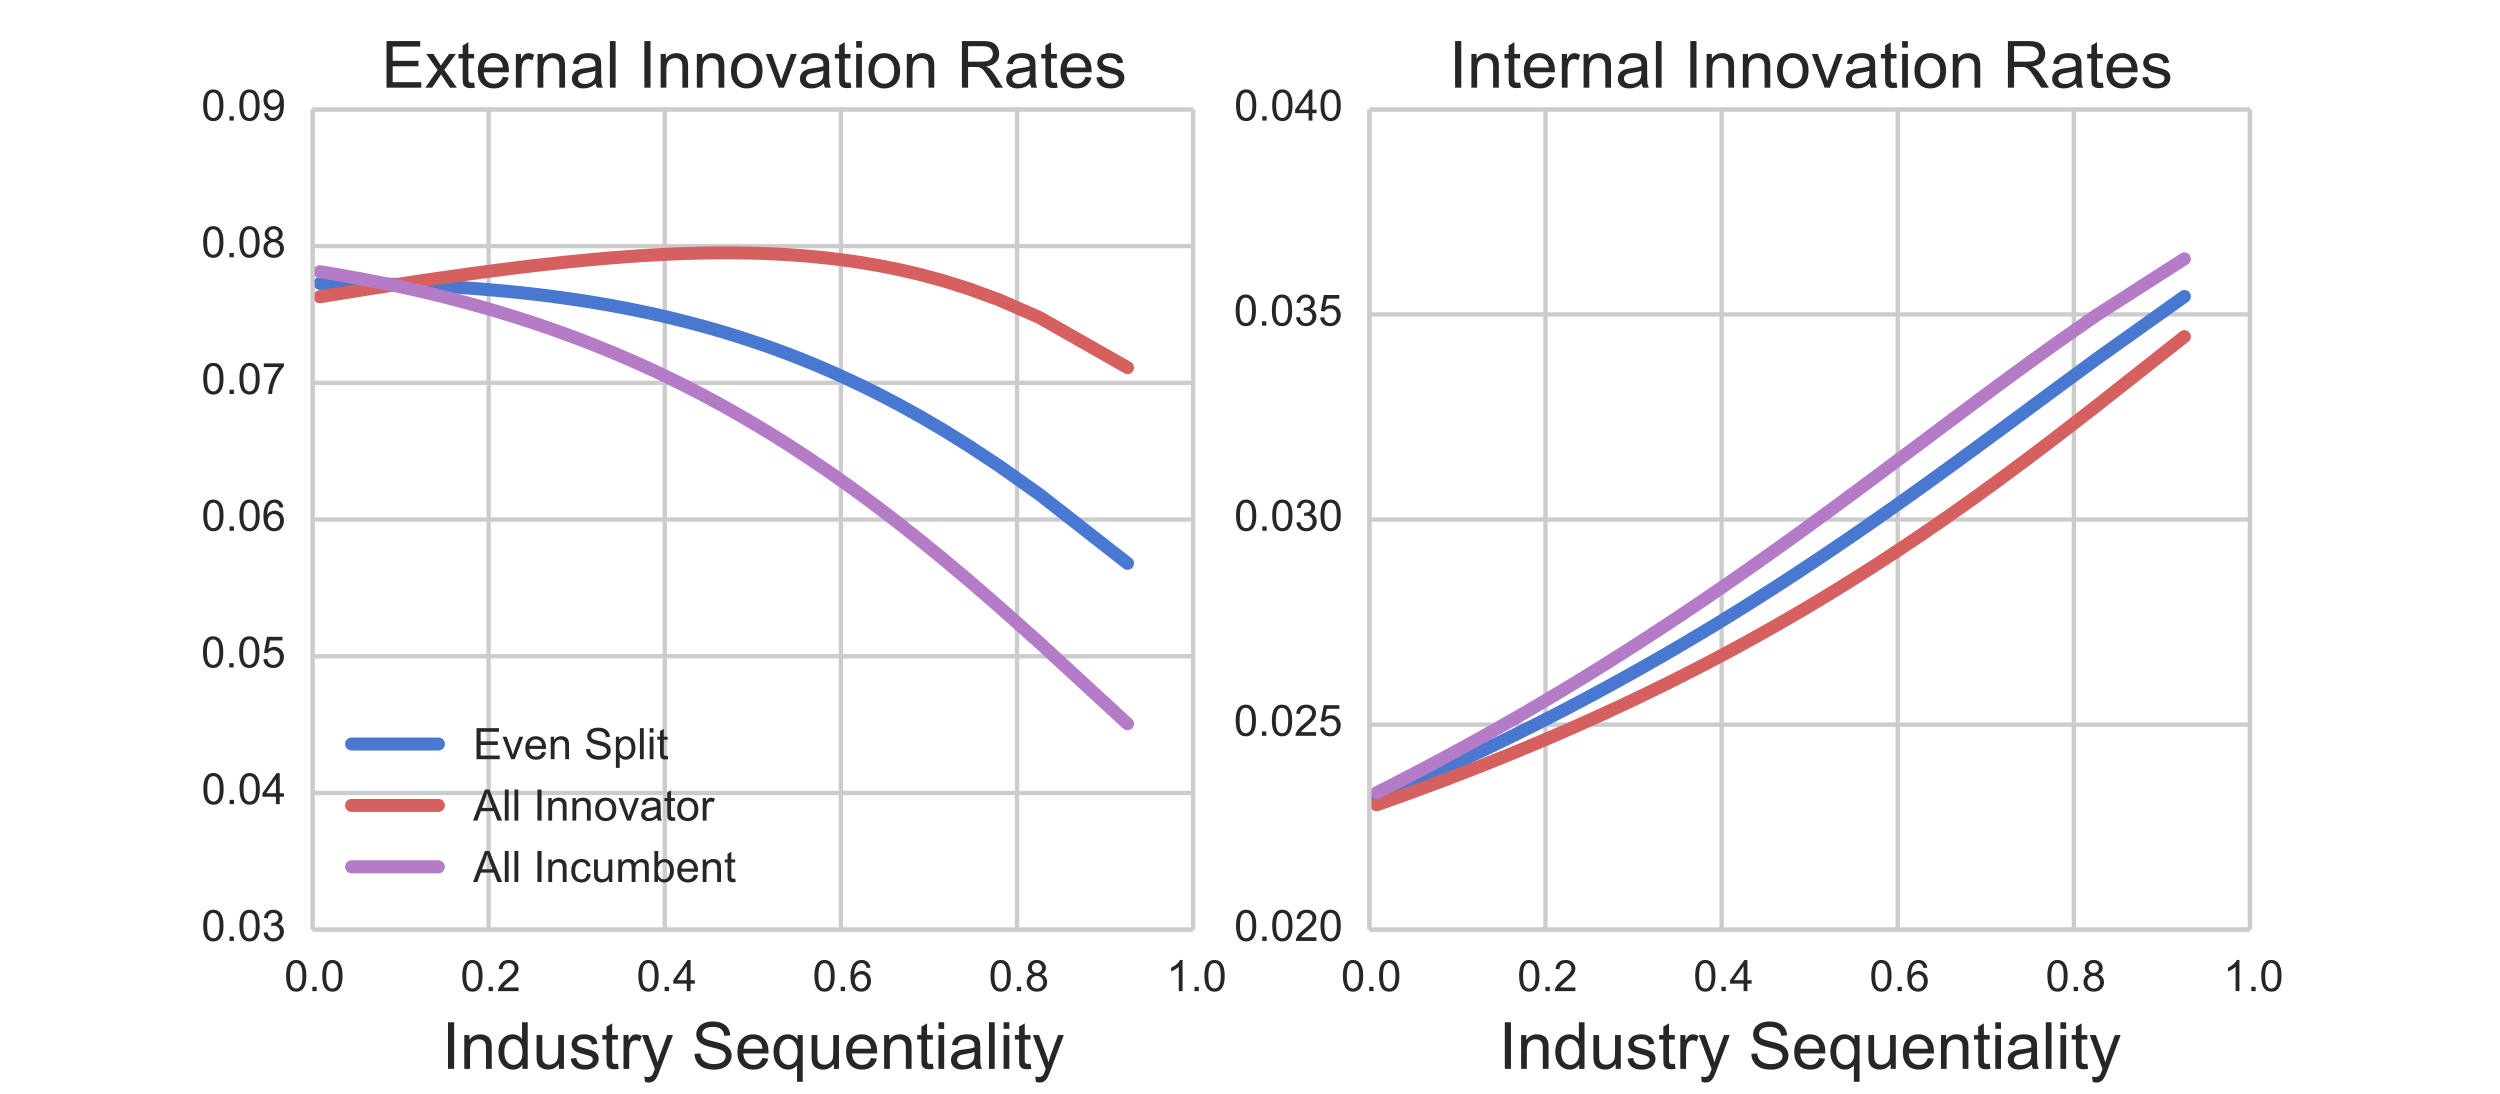 <?xml version="1.0" encoding="utf-8" standalone="no"?>
<!DOCTYPE svg PUBLIC "-//W3C//DTD SVG 1.1//EN"
  "http://www.w3.org/Graphics/SVG/1.1/DTD/svg11.dtd">
<!-- Created with matplotlib (http://matplotlib.org/) -->
<svg height="252pt" version="1.1" viewBox="0 0 576 252" width="576pt" xmlns="http://www.w3.org/2000/svg" xmlns:xlink="http://www.w3.org/1999/xlink">
 <defs>
  <style type="text/css">
*{stroke-linecap:butt;stroke-linejoin:round;}
  </style>
 </defs>
 <g id="figure_1">
  <g id="patch_1">
   <path d="
M0 252
L576 252
L576 0
L0 0
z
" style="fill:#ffffff;"/>
  </g>
  <g id="axes_1">
   <g id="patch_2">
    <path d="
M72 214.2
L274.909 214.2
L274.909 25.2
L72 25.2
z
" style="fill:#ffffff;"/>
   </g>
   <g id="matplotlib.axis_1">
    <g id="xtick_1">
     <g id="line2d_1">
      <path clip-path="url(#p61377a7746)" d="
M72 214.2
L72 25.2" style="fill:none;stroke:#cccccc;stroke-linecap:round;"/>
     </g>
     <g id="line2d_2">
      <defs>
       <path d="
M0 0
L0 0" id="m219da94a98" style="stroke:#262626;"/>
      </defs>
      <g>
       <use style="fill:#262626;stroke:#262626;" x="72.0" xlink:href="#m219da94a98" y="214.2"/>
      </g>
     </g>
     <g id="line2d_3">
      <g>
       <use style="fill:#262626;stroke:#262626;" x="72.0" xlink:href="#m219da94a98" y="25.2"/>
      </g>
     </g>
     <g id="text_1">
      <!-- 0.0 -->
      <defs>
       <path d="
M4.156 35.297
Q4.156 48 6.766 55.734
Q9.375 63.484 14.516 67.672
Q19.672 71.875 27.484 71.875
Q33.25 71.875 37.594 69.547
Q41.938 67.234 44.766 62.859
Q47.609 58.5 49.219 52.219
Q50.828 45.953 50.828 35.297
Q50.828 22.703 48.234 14.969
Q45.656 7.234 40.5 3
Q35.359 -1.219 27.484 -1.219
Q17.141 -1.219 11.234 6.203
Q4.156 15.141 4.156 35.297
M13.188 35.297
Q13.188 17.672 17.312 11.828
Q21.438 6 27.484 6
Q33.547 6 37.672 11.859
Q41.797 17.719 41.797 35.297
Q41.797 52.984 37.672 58.781
Q33.547 64.594 27.391 64.594
Q21.344 64.594 17.719 59.469
Q13.188 52.938 13.188 35.297" id="ArialMT-30"/>
       <path d="
M9.078 0
L9.078 10.016
L19.094 10.016
L19.094 0
z
" id="ArialMT-2e"/>
      </defs>
      <g style="fill:#262626;" transform="translate(65.497 228.358)scale(0.1 -0.1)">
       <use xlink:href="#ArialMT-30"/>
       <use x="55.615" xlink:href="#ArialMT-2e"/>
       <use x="83.398" xlink:href="#ArialMT-30"/>
      </g>
     </g>
    </g>
    <g id="xtick_2">
     <g id="line2d_4">
      <path clip-path="url(#p61377a7746)" d="
M112.582 214.2
L112.582 25.2" style="fill:none;stroke:#cccccc;stroke-linecap:round;"/>
     </g>
     <g id="line2d_5">
      <g>
       <use style="fill:#262626;stroke:#262626;" x="112.582" xlink:href="#m219da94a98" y="214.2"/>
      </g>
     </g>
     <g id="line2d_6">
      <g>
       <use style="fill:#262626;stroke:#262626;" x="112.582" xlink:href="#m219da94a98" y="25.2"/>
      </g>
     </g>
     <g id="text_2">
      <!-- 0.2 -->
      <defs>
       <path d="
M50.344 8.453
L50.344 0
L3.031 0
Q2.938 3.172 4.047 6.109
Q5.859 10.938 9.828 15.625
Q13.812 20.312 21.344 26.469
Q33.016 36.031 37.109 41.625
Q41.219 47.219 41.219 52.203
Q41.219 57.422 37.469 61
Q33.734 64.594 27.734 64.594
Q21.391 64.594 17.578 60.781
Q13.766 56.984 13.719 50.25
L4.688 51.172
Q5.609 61.281 11.656 66.578
Q17.719 71.875 27.938 71.875
Q38.234 71.875 44.234 66.156
Q50.25 60.453 50.25 52
Q50.25 47.703 48.484 43.547
Q46.734 39.406 42.656 34.812
Q38.578 30.219 29.109 22.219
Q21.188 15.578 18.938 13.203
Q16.703 10.844 15.234 8.453
z
" id="ArialMT-32"/>
      </defs>
      <g style="fill:#262626;" transform="translate(106.103 228.358)scale(0.1 -0.1)">
       <use xlink:href="#ArialMT-30"/>
       <use x="55.615" xlink:href="#ArialMT-2e"/>
       <use x="83.398" xlink:href="#ArialMT-32"/>
      </g>
     </g>
    </g>
    <g id="xtick_3">
     <g id="line2d_7">
      <path clip-path="url(#p61377a7746)" d="
M153.164 214.2
L153.164 25.2" style="fill:none;stroke:#cccccc;stroke-linecap:round;"/>
     </g>
     <g id="line2d_8">
      <g>
       <use style="fill:#262626;stroke:#262626;" x="153.164" xlink:href="#m219da94a98" y="214.2"/>
      </g>
     </g>
     <g id="line2d_9">
      <g>
       <use style="fill:#262626;stroke:#262626;" x="153.164" xlink:href="#m219da94a98" y="25.2"/>
      </g>
     </g>
     <g id="text_3">
      <!-- 0.4 -->
      <defs>
       <path d="
M32.328 0
L32.328 17.141
L1.266 17.141
L1.266 25.203
L33.938 71.578
L41.109 71.578
L41.109 25.203
L50.781 25.203
L50.781 17.141
L41.109 17.141
L41.109 0
z

M32.328 25.203
L32.328 57.469
L9.906 25.203
z
" id="ArialMT-34"/>
      </defs>
      <g style="fill:#262626;" transform="translate(146.663 228.358)scale(0.1 -0.1)">
       <use xlink:href="#ArialMT-30"/>
       <use x="55.615" xlink:href="#ArialMT-2e"/>
       <use x="83.398" xlink:href="#ArialMT-34"/>
      </g>
     </g>
    </g>
    <g id="xtick_4">
     <g id="line2d_10">
      <path clip-path="url(#p61377a7746)" d="
M193.745 214.2
L193.745 25.2" style="fill:none;stroke:#cccccc;stroke-linecap:round;"/>
     </g>
     <g id="line2d_11">
      <g>
       <use style="fill:#262626;stroke:#262626;" x="193.745" xlink:href="#m219da94a98" y="214.2"/>
      </g>
     </g>
     <g id="line2d_12">
      <g>
       <use style="fill:#262626;stroke:#262626;" x="193.745" xlink:href="#m219da94a98" y="25.2"/>
      </g>
     </g>
     <g id="text_4">
      <!-- 0.6 -->
      <defs>
       <path d="
M49.75 54.047
L41.016 53.375
Q39.844 58.547 37.703 60.891
Q34.125 64.656 28.906 64.656
Q24.703 64.656 21.531 62.312
Q17.391 59.281 14.984 53.469
Q12.594 47.656 12.5 36.922
Q15.672 41.75 20.266 44.094
Q24.859 46.438 29.891 46.438
Q38.672 46.438 44.844 39.969
Q51.031 33.5 51.031 23.25
Q51.031 16.5 48.125 10.719
Q45.219 4.938 40.141 1.859
Q35.062 -1.219 28.609 -1.219
Q17.625 -1.219 10.688 6.859
Q3.766 14.938 3.766 33.5
Q3.766 54.25 11.422 63.672
Q18.109 71.875 29.438 71.875
Q37.891 71.875 43.281 67.141
Q48.688 62.406 49.75 54.047
M13.875 23.188
Q13.875 18.656 15.797 14.5
Q17.719 10.359 21.188 8.172
Q24.656 6 28.469 6
Q34.031 6 38.031 10.484
Q42.047 14.984 42.047 22.703
Q42.047 30.125 38.078 34.391
Q34.125 38.672 28.125 38.672
Q22.172 38.672 18.016 34.391
Q13.875 30.125 13.875 23.188" id="ArialMT-36"/>
      </defs>
      <g style="fill:#262626;" transform="translate(187.232 228.358)scale(0.1 -0.1)">
       <use xlink:href="#ArialMT-30"/>
       <use x="55.615" xlink:href="#ArialMT-2e"/>
       <use x="83.398" xlink:href="#ArialMT-36"/>
      </g>
     </g>
    </g>
    <g id="xtick_5">
     <g id="line2d_13">
      <path clip-path="url(#p61377a7746)" d="
M234.327 214.2
L234.327 25.2" style="fill:none;stroke:#cccccc;stroke-linecap:round;"/>
     </g>
     <g id="line2d_14">
      <g>
       <use style="fill:#262626;stroke:#262626;" x="234.327" xlink:href="#m219da94a98" y="214.2"/>
      </g>
     </g>
     <g id="line2d_15">
      <g>
       <use style="fill:#262626;stroke:#262626;" x="234.327" xlink:href="#m219da94a98" y="25.2"/>
      </g>
     </g>
     <g id="text_5">
      <!-- 0.8 -->
      <defs>
       <path d="
M17.672 38.812
Q12.203 40.828 9.562 44.531
Q6.938 48.25 6.938 53.422
Q6.938 61.234 12.547 66.547
Q18.172 71.875 27.484 71.875
Q36.859 71.875 42.578 66.422
Q48.297 60.984 48.297 53.172
Q48.297 48.188 45.672 44.5
Q43.062 40.828 37.75 38.812
Q44.344 36.672 47.781 31.875
Q51.219 27.094 51.219 20.453
Q51.219 11.281 44.719 5.031
Q38.234 -1.219 27.641 -1.219
Q17.047 -1.219 10.547 5.047
Q4.047 11.328 4.047 20.703
Q4.047 27.688 7.594 32.391
Q11.141 37.109 17.672 38.812
M15.922 53.719
Q15.922 48.641 19.188 45.406
Q22.469 42.188 27.688 42.188
Q32.766 42.188 36.016 45.375
Q39.266 48.578 39.266 53.219
Q39.266 58.062 35.906 61.359
Q32.562 64.656 27.594 64.656
Q22.562 64.656 19.234 61.422
Q15.922 58.203 15.922 53.719
M13.094 20.656
Q13.094 16.891 14.875 13.375
Q16.656 9.859 20.172 7.922
Q23.688 6 27.734 6
Q34.031 6 38.125 10.047
Q42.234 14.109 42.234 20.359
Q42.234 26.703 38.016 30.859
Q33.797 35.016 27.438 35.016
Q21.234 35.016 17.156 30.906
Q13.094 26.812 13.094 20.656" id="ArialMT-38"/>
      </defs>
      <g style="fill:#262626;" transform="translate(227.805 228.358)scale(0.1 -0.1)">
       <use xlink:href="#ArialMT-30"/>
       <use x="55.615" xlink:href="#ArialMT-2e"/>
       <use x="83.398" xlink:href="#ArialMT-38"/>
      </g>
     </g>
    </g>
    <g id="xtick_6">
     <g id="line2d_16">
      <path clip-path="url(#p61377a7746)" d="
M274.909 214.2
L274.909 25.2" style="fill:none;stroke:#cccccc;stroke-linecap:round;"/>
     </g>
     <g id="line2d_17">
      <g>
       <use style="fill:#262626;stroke:#262626;" x="274.909" xlink:href="#m219da94a98" y="214.2"/>
      </g>
     </g>
     <g id="line2d_18">
      <g>
       <use style="fill:#262626;stroke:#262626;" x="274.909" xlink:href="#m219da94a98" y="25.2"/>
      </g>
     </g>
     <g id="text_6">
      <!-- 1.0 -->
      <defs>
       <path d="
M37.25 0
L28.469 0
L28.469 56
Q25.297 52.984 20.141 49.953
Q14.984 46.922 10.891 45.406
L10.891 53.906
Q18.266 57.375 23.781 62.297
Q29.297 67.234 31.594 71.875
L37.25 71.875
z
" id="ArialMT-31"/>
      </defs>
      <g style="fill:#262626;" transform="translate(268.743 228.358)scale(0.1 -0.1)">
       <use xlink:href="#ArialMT-31"/>
       <use x="55.615" xlink:href="#ArialMT-2e"/>
       <use x="83.398" xlink:href="#ArialMT-30"/>
      </g>
     </g>
    </g>
    <g id="text_7">
     <!-- Industry Sequentiality -->
     <defs>
      <path d="
M9.328 0
L9.328 71.578
L18.797 71.578
L18.797 0
z
" id="ArialMT-49"/>
      <path d="
M40.438 6.391
Q35.547 2.25 31.031 0.531
Q26.516 -1.172 21.344 -1.172
Q12.797 -1.172 8.203 3
Q3.609 7.172 3.609 13.672
Q3.609 17.484 5.344 20.625
Q7.078 23.781 9.891 25.688
Q12.703 27.594 16.219 28.562
Q18.797 29.25 24.031 29.891
Q34.672 31.156 39.703 32.906
Q39.75 34.719 39.75 35.203
Q39.75 40.578 37.25 42.781
Q33.891 45.75 27.25 45.75
Q21.047 45.75 18.094 43.578
Q15.141 41.406 13.719 35.891
L5.125 37.062
Q6.297 42.578 8.984 45.969
Q11.672 49.359 16.75 51.188
Q21.828 53.031 28.516 53.031
Q35.156 53.031 39.297 51.469
Q43.453 49.906 45.406 47.531
Q47.359 45.172 48.141 41.547
Q48.578 39.312 48.578 33.453
L48.578 21.734
Q48.578 9.469 49.141 6.219
Q49.703 2.984 51.375 0
L42.188 0
Q40.828 2.734 40.438 6.391
M39.703 26.031
Q34.906 24.078 25.344 22.703
Q19.922 21.922 17.672 20.938
Q15.438 19.969 14.203 18.094
Q12.984 16.219 12.984 13.922
Q12.984 10.406 15.641 8.062
Q18.312 5.719 23.438 5.719
Q28.516 5.719 32.469 7.938
Q36.422 10.156 38.281 14.016
Q39.703 17 39.703 22.797
z
" id="ArialMT-61"/>
      <path d="
M6.203 -19.969
L5.219 -11.719
Q8.109 -12.5 10.25 -12.5
Q13.188 -12.5 14.938 -11.516
Q16.703 -10.547 17.828 -8.797
Q18.656 -7.469 20.516 -2.25
Q20.75 -1.516 21.297 -0.094
L1.609 51.859
L11.078 51.859
L21.875 21.828
Q23.969 16.109 25.641 9.812
Q27.156 15.875 29.25 21.625
L40.328 51.859
L49.125 51.859
L29.391 -0.875
Q26.219 -9.422 24.469 -12.641
Q22.125 -17 19.094 -19.016
Q16.062 -21.047 11.859 -21.047
Q9.328 -21.047 6.203 -19.969" id="ArialMT-79"/>
      <path d="
M42.094 16.703
L51.172 15.578
Q49.031 7.625 43.219 3.219
Q37.406 -1.172 28.375 -1.172
Q17 -1.172 10.328 5.828
Q3.656 12.844 3.656 25.484
Q3.656 38.578 10.391 45.797
Q17.141 53.031 27.875 53.031
Q38.281 53.031 44.875 45.953
Q51.469 38.875 51.469 26.031
Q51.469 25.25 51.422 23.688
L12.75 23.688
Q13.234 15.141 17.578 10.594
Q21.922 6.062 28.422 6.062
Q33.25 6.062 36.672 8.594
Q40.094 11.141 42.094 16.703
M13.234 30.906
L42.188 30.906
Q41.609 37.453 38.875 40.719
Q34.672 45.797 27.984 45.797
Q21.922 45.797 17.797 41.75
Q13.672 37.703 13.234 30.906" id="ArialMT-65"/>
      <path d="
M40.234 0
L40.234 6.547
Q35.297 -1.172 25.734 -1.172
Q19.531 -1.172 14.328 2.25
Q9.125 5.672 6.266 11.797
Q3.422 17.922 3.422 25.875
Q3.422 33.641 6 39.969
Q8.594 46.297 13.766 49.656
Q18.953 53.031 25.344 53.031
Q30.031 53.031 33.688 51.047
Q37.359 49.078 39.656 45.906
L39.656 71.578
L48.391 71.578
L48.391 0
z

M12.453 25.875
Q12.453 15.922 16.641 10.984
Q20.844 6.062 26.562 6.062
Q32.328 6.062 36.344 10.766
Q40.375 15.484 40.375 25.141
Q40.375 35.797 36.266 40.766
Q32.172 45.75 26.172 45.75
Q20.312 45.75 16.375 40.969
Q12.453 36.188 12.453 25.875" id="ArialMT-64"/>
      <path d="
M25.781 7.859
L27.047 0.094
Q23.344 -0.688 20.406 -0.688
Q15.625 -0.688 12.984 0.828
Q10.359 2.344 9.281 4.812
Q8.203 7.281 8.203 15.188
L8.203 45.016
L1.766 45.016
L1.766 51.859
L8.203 51.859
L8.203 64.703
L16.938 69.969
L16.938 51.859
L25.781 51.859
L25.781 45.016
L16.938 45.016
L16.938 14.703
Q16.938 10.938 17.406 9.859
Q17.875 8.797 18.922 8.156
Q19.969 7.516 21.922 7.516
Q23.391 7.516 25.781 7.859" id="ArialMT-74"/>
      <path d="
M40.578 0
L40.578 7.625
Q34.516 -1.172 24.125 -1.172
Q19.531 -1.172 15.547 0.578
Q11.578 2.344 9.641 5
Q7.719 7.672 6.938 11.531
Q6.391 14.109 6.391 19.734
L6.391 51.859
L15.188 51.859
L15.188 23.094
Q15.188 16.219 15.719 13.812
Q16.547 10.359 19.234 8.375
Q21.922 6.391 25.875 6.391
Q29.828 6.391 33.297 8.422
Q36.766 10.453 38.203 13.938
Q39.656 17.438 39.656 24.078
L39.656 51.859
L48.438 51.859
L48.438 0
z
" id="ArialMT-75"/>
      <path d="
M6.641 61.469
L6.641 71.578
L15.438 71.578
L15.438 61.469
z

M6.641 0
L6.641 51.859
L15.438 51.859
L15.438 0
z
" id="ArialMT-69"/>
      <path d="
M39.656 -19.875
L39.656 5.516
Q37.594 2.641 33.906 0.734
Q30.219 -1.172 26.078 -1.172
Q16.844 -1.172 10.172 6.203
Q3.516 13.578 3.516 26.422
Q3.516 34.234 6.219 40.422
Q8.938 46.625 14.078 49.828
Q19.234 53.031 25.391 53.031
Q35.016 53.031 40.531 44.922
L40.531 51.859
L48.438 51.859
L48.438 -19.875
z

M12.547 26.078
Q12.547 16.062 16.75 11.062
Q20.953 6.062 26.812 6.062
Q32.422 6.062 36.469 10.812
Q40.531 15.578 40.531 25.297
Q40.531 35.641 36.25 40.859
Q31.984 46.094 26.219 46.094
Q20.516 46.094 16.531 41.234
Q12.547 36.375 12.547 26.078" id="ArialMT-71"/>
      <path d="
M6.5 0
L6.5 51.859
L14.406 51.859
L14.406 44
Q17.438 49.516 20 51.266
Q22.562 53.031 25.641 53.031
Q30.078 53.031 34.672 50.203
L31.641 42.047
Q28.422 43.953 25.203 43.953
Q22.312 43.953 20.016 42.219
Q17.719 40.484 16.75 37.406
Q15.281 32.719 15.281 27.156
L15.281 0
z
" id="ArialMT-72"/>
      <path d="
M3.078 15.484
L11.766 16.844
Q12.5 11.625 15.844 8.844
Q19.188 6.062 25.203 6.062
Q31.25 6.062 34.172 8.516
Q37.109 10.984 37.109 14.312
Q37.109 17.281 34.516 19
Q32.719 20.172 25.531 21.969
Q15.875 24.422 12.141 26.203
Q8.406 27.984 6.469 31.125
Q4.547 34.281 4.547 38.094
Q4.547 41.547 6.125 44.5
Q7.719 47.469 10.453 49.422
Q12.5 50.922 16.031 51.969
Q19.578 53.031 23.641 53.031
Q29.734 53.031 34.344 51.266
Q38.969 49.516 41.156 46.5
Q43.359 43.5 44.188 38.484
L35.594 37.312
Q35.016 41.312 32.203 43.547
Q29.391 45.797 24.266 45.797
Q18.219 45.797 15.625 43.797
Q13.031 41.797 13.031 39.109
Q13.031 37.406 14.109 36.031
Q15.188 34.625 17.484 33.688
Q18.797 33.203 25.25 31.453
Q34.578 28.953 38.25 27.359
Q41.938 25.781 44.031 22.75
Q46.141 19.734 46.141 15.234
Q46.141 10.844 43.578 6.953
Q41.016 3.078 36.172 0.953
Q31.344 -1.172 25.25 -1.172
Q15.141 -1.172 9.844 3.031
Q4.547 7.234 3.078 15.484" id="ArialMT-73"/>
      <path d="
M6.391 0
L6.391 71.578
L15.188 71.578
L15.188 0
z
" id="ArialMT-6c"/>
      <path d="
M6.594 0
L6.594 51.859
L14.5 51.859
L14.5 44.484
Q20.219 53.031 31 53.031
Q35.688 53.031 39.625 51.344
Q43.562 49.656 45.516 46.922
Q47.469 44.188 48.25 40.438
Q48.734 37.984 48.734 31.891
L48.734 0
L39.938 0
L39.938 31.547
Q39.938 36.922 38.906 39.578
Q37.891 42.234 35.281 43.812
Q32.672 45.406 29.156 45.406
Q23.531 45.406 19.453 41.844
Q15.375 38.281 15.375 28.328
L15.375 0
z
" id="ArialMT-6e"/>
      <path d="
M4.5 23
L13.422 23.781
Q14.062 18.406 16.375 14.969
Q18.703 11.531 23.578 9.406
Q28.469 7.281 34.578 7.281
Q39.984 7.281 44.141 8.891
Q48.297 10.5 50.312 13.297
Q52.344 16.109 52.344 19.438
Q52.344 22.797 50.391 25.312
Q48.438 27.828 43.953 29.547
Q41.062 30.672 31.203 33.031
Q21.344 35.406 17.391 37.5
Q12.25 40.188 9.734 44.156
Q7.234 48.141 7.234 53.078
Q7.234 58.5 10.297 63.203
Q13.375 67.922 19.281 70.359
Q25.203 72.797 32.422 72.797
Q40.375 72.797 46.453 70.234
Q52.547 67.672 55.812 62.688
Q59.078 57.719 59.328 51.422
L50.25 50.734
Q49.516 57.516 45.281 60.984
Q41.062 64.453 32.812 64.453
Q24.219 64.453 20.281 61.297
Q16.359 58.156 16.359 53.719
Q16.359 49.859 19.141 47.359
Q21.875 44.875 33.422 42.266
Q44.969 39.656 49.266 37.703
Q55.516 34.812 58.484 30.391
Q61.469 25.984 61.469 20.219
Q61.469 14.5 58.203 9.438
Q54.938 4.391 48.797 1.578
Q42.672 -1.219 35.016 -1.219
Q25.297 -1.219 18.719 1.609
Q12.156 4.438 8.422 10.125
Q4.688 15.828 4.5 23" id="ArialMT-53"/>
      <path id="ArialMT-20"/>
     </defs>
     <g style="fill:#262626;" transform="translate(101.817 246.265)scale(0.15 -0.15)">
      <use xlink:href="#ArialMT-49"/>
      <use x="27.783" xlink:href="#ArialMT-6e"/>
      <use x="83.398" xlink:href="#ArialMT-64"/>
      <use x="139.014" xlink:href="#ArialMT-75"/>
      <use x="194.629" xlink:href="#ArialMT-73"/>
      <use x="244.629" xlink:href="#ArialMT-74"/>
      <use x="272.412" xlink:href="#ArialMT-72"/>
      <use x="305.713" xlink:href="#ArialMT-79"/>
      <use x="355.713" xlink:href="#ArialMT-20"/>
      <use x="383.496" xlink:href="#ArialMT-53"/>
      <use x="450.195" xlink:href="#ArialMT-65"/>
      <use x="505.811" xlink:href="#ArialMT-71"/>
      <use x="561.426" xlink:href="#ArialMT-75"/>
      <use x="617.041" xlink:href="#ArialMT-65"/>
      <use x="672.656" xlink:href="#ArialMT-6e"/>
      <use x="728.271" xlink:href="#ArialMT-74"/>
      <use x="756.055" xlink:href="#ArialMT-69"/>
      <use x="778.271" xlink:href="#ArialMT-61"/>
      <use x="833.887" xlink:href="#ArialMT-6c"/>
      <use x="856.104" xlink:href="#ArialMT-69"/>
      <use x="878.32" xlink:href="#ArialMT-74"/>
      <use x="906.104" xlink:href="#ArialMT-79"/>
     </g>
    </g>
   </g>
   <g id="matplotlib.axis_2">
    <g id="ytick_1">
     <g id="line2d_19">
      <path clip-path="url(#p61377a7746)" d="
M72 214.2
L274.909 214.2" style="fill:none;stroke:#cccccc;stroke-linecap:round;"/>
     </g>
     <g id="line2d_20">
      <g>
       <use style="fill:#262626;stroke:#262626;" x="72.0" xlink:href="#m219da94a98" y="214.2"/>
      </g>
     </g>
     <g id="line2d_21">
      <g>
       <use style="fill:#262626;stroke:#262626;" x="274.909" xlink:href="#m219da94a98" y="214.2"/>
      </g>
     </g>
     <g id="text_8">
      <!-- 0.03 -->
      <defs>
       <path d="
M4.203 18.891
L12.984 20.062
Q14.5 12.594 18.141 9.297
Q21.781 6 27 6
Q33.203 6 37.469 10.297
Q41.75 14.594 41.75 20.953
Q41.75 27 37.797 30.922
Q33.844 34.859 27.734 34.859
Q25.25 34.859 21.531 33.891
L22.516 41.609
Q23.391 41.5 23.922 41.5
Q29.547 41.5 34.031 44.422
Q38.531 47.359 38.531 53.469
Q38.531 58.297 35.25 61.469
Q31.984 64.656 26.812 64.656
Q21.688 64.656 18.266 61.422
Q14.844 58.203 13.875 51.766
L5.078 53.328
Q6.688 62.156 12.391 67.016
Q18.109 71.875 26.609 71.875
Q32.469 71.875 37.391 69.359
Q42.328 66.844 44.938 62.5
Q47.562 58.156 47.562 53.266
Q47.562 48.641 45.062 44.828
Q42.578 41.016 37.703 38.766
Q44.047 37.312 47.562 32.688
Q51.078 28.078 51.078 21.141
Q51.078 11.766 44.234 5.25
Q37.406 -1.266 26.953 -1.266
Q17.531 -1.266 11.297 4.344
Q5.078 9.969 4.203 18.891" id="ArialMT-33"/>
      </defs>
      <g style="fill:#262626;" transform="translate(46.408 216.785)scale(0.1 -0.1)">
       <use xlink:href="#ArialMT-30"/>
       <use x="55.615" xlink:href="#ArialMT-2e"/>
       <use x="83.398" xlink:href="#ArialMT-30"/>
       <use x="139.014" xlink:href="#ArialMT-33"/>
      </g>
     </g>
    </g>
    <g id="ytick_2">
     <g id="line2d_22">
      <path clip-path="url(#p61377a7746)" d="
M72 182.7
L274.909 182.7" style="fill:none;stroke:#cccccc;stroke-linecap:round;"/>
     </g>
     <g id="line2d_23">
      <g>
       <use style="fill:#262626;stroke:#262626;" x="72.0" xlink:href="#m219da94a98" y="182.7"/>
      </g>
     </g>
     <g id="line2d_24">
      <g>
       <use style="fill:#262626;stroke:#262626;" x="274.909" xlink:href="#m219da94a98" y="182.7"/>
      </g>
     </g>
     <g id="text_9">
      <!-- 0.04 -->
      <g style="fill:#262626;" transform="translate(46.438 185.285)scale(0.1 -0.1)">
       <use xlink:href="#ArialMT-30"/>
       <use x="55.615" xlink:href="#ArialMT-2e"/>
       <use x="83.398" xlink:href="#ArialMT-30"/>
       <use x="139.014" xlink:href="#ArialMT-34"/>
      </g>
     </g>
    </g>
    <g id="ytick_3">
     <g id="line2d_25">
      <path clip-path="url(#p61377a7746)" d="
M72 151.2
L274.909 151.2" style="fill:none;stroke:#cccccc;stroke-linecap:round;"/>
     </g>
     <g id="line2d_26">
      <g>
       <use style="fill:#262626;stroke:#262626;" x="72.0" xlink:href="#m219da94a98" y="151.2"/>
      </g>
     </g>
     <g id="line2d_27">
      <g>
       <use style="fill:#262626;stroke:#262626;" x="274.909" xlink:href="#m219da94a98" y="151.2"/>
      </g>
     </g>
     <g id="text_10">
      <!-- 0.05 -->
      <defs>
       <path d="
M4.156 18.75
L13.375 19.531
Q14.406 12.797 18.141 9.391
Q21.875 6 27.156 6
Q33.5 6 37.891 10.781
Q42.281 15.578 42.281 23.484
Q42.281 31 38.062 35.344
Q33.844 39.703 27 39.703
Q22.75 39.703 19.328 37.766
Q15.922 35.844 13.969 32.766
L5.719 33.844
L12.641 70.609
L48.25 70.609
L48.25 62.203
L19.672 62.203
L15.828 42.969
Q22.266 47.469 29.344 47.469
Q38.719 47.469 45.156 40.969
Q51.609 34.469 51.609 24.266
Q51.609 14.547 45.953 7.469
Q39.062 -1.219 27.156 -1.219
Q17.391 -1.219 11.203 4.25
Q5.031 9.719 4.156 18.75" id="ArialMT-35"/>
      </defs>
      <g style="fill:#262626;" transform="translate(46.355 153.785)scale(0.1 -0.1)">
       <use xlink:href="#ArialMT-30"/>
       <use x="55.615" xlink:href="#ArialMT-2e"/>
       <use x="83.398" xlink:href="#ArialMT-30"/>
       <use x="139.014" xlink:href="#ArialMT-35"/>
      </g>
     </g>
    </g>
    <g id="ytick_4">
     <g id="line2d_28">
      <path clip-path="url(#p61377a7746)" d="
M72 119.7
L274.909 119.7" style="fill:none;stroke:#cccccc;stroke-linecap:round;"/>
     </g>
     <g id="line2d_29">
      <g>
       <use style="fill:#262626;stroke:#262626;" x="72.0" xlink:href="#m219da94a98" y="119.7"/>
      </g>
     </g>
     <g id="line2d_30">
      <g>
       <use style="fill:#262626;stroke:#262626;" x="274.909" xlink:href="#m219da94a98" y="119.7"/>
      </g>
     </g>
     <g id="text_11">
      <!-- 0.06 -->
      <g style="fill:#262626;" transform="translate(46.413 122.285)scale(0.1 -0.1)">
       <use xlink:href="#ArialMT-30"/>
       <use x="55.615" xlink:href="#ArialMT-2e"/>
       <use x="83.398" xlink:href="#ArialMT-30"/>
       <use x="139.014" xlink:href="#ArialMT-36"/>
      </g>
     </g>
    </g>
    <g id="ytick_5">
     <g id="line2d_31">
      <path clip-path="url(#p61377a7746)" d="
M72 88.2
L274.909 88.2" style="fill:none;stroke:#cccccc;stroke-linecap:round;"/>
     </g>
     <g id="line2d_32">
      <g>
       <use style="fill:#262626;stroke:#262626;" x="72.0" xlink:href="#m219da94a98" y="88.2"/>
      </g>
     </g>
     <g id="line2d_33">
      <g>
       <use style="fill:#262626;stroke:#262626;" x="274.909" xlink:href="#m219da94a98" y="88.2"/>
      </g>
     </g>
     <g id="text_12">
      <!-- 0.07 -->
      <defs>
       <path d="
M4.734 62.203
L4.734 70.656
L51.078 70.656
L51.078 63.812
Q44.234 56.547 37.516 44.484
Q30.812 32.422 27.156 19.672
Q24.516 10.688 23.781 0
L14.75 0
Q14.891 8.453 18.062 20.406
Q21.234 32.375 27.172 43.484
Q33.109 54.594 39.797 62.203
z
" id="ArialMT-37"/>
      </defs>
      <g style="fill:#262626;" transform="translate(46.408 90.785)scale(0.1 -0.1)">
       <use xlink:href="#ArialMT-30"/>
       <use x="55.615" xlink:href="#ArialMT-2e"/>
       <use x="83.398" xlink:href="#ArialMT-30"/>
       <use x="139.014" xlink:href="#ArialMT-37"/>
      </g>
     </g>
    </g>
    <g id="ytick_6">
     <g id="line2d_34">
      <path clip-path="url(#p61377a7746)" d="
M72 56.7
L274.909 56.7" style="fill:none;stroke:#cccccc;stroke-linecap:round;"/>
     </g>
     <g id="line2d_35">
      <g>
       <use style="fill:#262626;stroke:#262626;" x="72.0" xlink:href="#m219da94a98" y="56.7"/>
      </g>
     </g>
     <g id="line2d_36">
      <g>
       <use style="fill:#262626;stroke:#262626;" x="274.909" xlink:href="#m219da94a98" y="56.7"/>
      </g>
     </g>
     <g id="text_13">
      <!-- 0.08 -->
      <g style="fill:#262626;" transform="translate(46.394 59.285)scale(0.1 -0.1)">
       <use xlink:href="#ArialMT-30"/>
       <use x="55.615" xlink:href="#ArialMT-2e"/>
       <use x="83.398" xlink:href="#ArialMT-30"/>
       <use x="139.014" xlink:href="#ArialMT-38"/>
      </g>
     </g>
    </g>
    <g id="ytick_7">
     <g id="line2d_37">
      <path clip-path="url(#p61377a7746)" d="
M72 25.2
L274.909 25.2" style="fill:none;stroke:#cccccc;stroke-linecap:round;"/>
     </g>
     <g id="line2d_38">
      <g>
       <use style="fill:#262626;stroke:#262626;" x="72.0" xlink:href="#m219da94a98" y="25.2"/>
      </g>
     </g>
     <g id="line2d_39">
      <g>
       <use style="fill:#262626;stroke:#262626;" x="274.909" xlink:href="#m219da94a98" y="25.2"/>
      </g>
     </g>
     <g id="text_14">
      <!-- 0.09 -->
      <defs>
       <path d="
M5.469 16.547
L13.922 17.328
Q14.984 11.375 18.016 8.688
Q21.047 6 25.781 6
Q29.828 6 32.875 7.859
Q35.938 9.719 37.891 12.812
Q39.844 15.922 41.156 21.188
Q42.484 26.469 42.484 31.938
Q42.484 32.516 42.438 33.688
Q39.797 29.5 35.234 26.875
Q30.672 24.266 25.344 24.266
Q16.453 24.266 10.297 30.703
Q4.156 37.156 4.156 47.703
Q4.156 58.594 10.578 65.234
Q17 71.875 26.656 71.875
Q33.641 71.875 39.422 68.109
Q45.219 64.359 48.219 57.391
Q51.219 50.438 51.219 37.25
Q51.219 23.531 48.234 15.406
Q45.266 7.281 39.375 3.031
Q33.5 -1.219 25.594 -1.219
Q17.188 -1.219 11.859 3.438
Q6.547 8.109 5.469 16.547
M41.453 48.141
Q41.453 55.719 37.422 60.156
Q33.406 64.594 27.734 64.594
Q21.875 64.594 17.531 59.812
Q13.188 55.031 13.188 47.406
Q13.188 40.578 17.312 36.297
Q21.438 32.031 27.484 32.031
Q33.594 32.031 37.516 36.297
Q41.453 40.578 41.453 48.141" id="ArialMT-39"/>
      </defs>
      <g style="fill:#262626;" transform="translate(46.394 27.785)scale(0.1 -0.1)">
       <use xlink:href="#ArialMT-30"/>
       <use x="55.615" xlink:href="#ArialMT-2e"/>
       <use x="83.398" xlink:href="#ArialMT-30"/>
       <use x="139.014" xlink:href="#ArialMT-39"/>
      </g>
     </g>
    </g>
   </g>
   <g id="line2d_40">
    <path clip-path="url(#p61377a7746)" d="
M73.689 65.295
L76.638 65.294
L79.042 65.305
L81.269 65.324
L83.392 65.351
L85.444 65.386
L87.445 65.428
L89.407 65.477
L91.34 65.533
L93.25 65.596
L95.142 65.667
L97.022 65.746
L98.891 65.832
L100.754 65.926
L102.613 66.029
L104.47 66.14
L106.326 66.26
L108.184 66.389
L110.046 66.528
L111.913 66.676
L113.786 66.835
L115.667 67.005
L117.558 67.187
L119.459 67.38
L121.372 67.586
L123.299 67.805
L125.241 68.038
L127.199 68.286
L129.174 68.549
L131.169 68.829
L133.184 69.126
L135.221 69.442
L137.283 69.776
L139.37 70.132
L141.484 70.51
L143.629 70.912
L145.805 71.339
L148.015 71.793
L150.262 72.276
L152.549 72.791
L154.878 73.339
L157.253 73.924
L159.677 74.549
L162.156 75.218
L164.693 75.933
L167.293 76.701
L169.964 77.526
L172.711 78.414
L175.542 79.372
L178.467 80.409
L181.497 81.534
L184.645 82.758
L187.927 84.098
L191.361 85.569
L194.974 87.194
L198.795 89.001
L202.866 91.028
L207.245 93.324
L212.01 95.963
L217.285 99.052
L223.27 102.77
L230.345 107.449
L239.438 113.89
L259.783 129.796" style="fill:none;stroke:#4878cf;stroke-linecap:round;stroke-width:3;"/>
   </g>
   <g id="line2d_41">
    <path clip-path="url(#p61377a7746)" d="
M73.689 68.378
L76.638 67.896
L79.042 67.507
L81.269 67.149
L83.392 66.81
L85.444 66.485
L87.445 66.171
L89.407 65.865
L91.34 65.567
L93.25 65.275
L95.142 64.989
L97.022 64.707
L98.891 64.43
L100.754 64.157
L102.613 63.888
L104.47 63.623
L106.326 63.362
L108.184 63.104
L110.046 62.85
L111.913 62.599
L113.786 62.352
L115.667 62.109
L117.558 61.869
L119.459 61.633
L121.372 61.401
L123.299 61.173
L125.241 60.95
L127.199 60.732
L129.174 60.518
L131.169 60.31
L133.184 60.107
L135.221 59.911
L137.283 59.721
L139.37 59.538
L141.484 59.364
L143.629 59.198
L145.805 59.041
L148.015 58.894
L150.262 58.759
L152.549 58.636
L154.878 58.526
L157.253 58.432
L159.677 58.355
L162.156 58.297
L164.693 58.261
L167.293 58.248
L169.964 58.262
L172.711 58.306
L175.542 58.386
L178.467 58.506
L181.497 58.673
L184.645 58.894
L187.927 59.179
L191.361 59.54
L194.974 59.992
L198.795 60.556
L202.866 61.259
L207.245 62.137
L212.01 63.247
L217.285 64.671
L223.27 66.551
L230.345 69.153
L239.438 73.132
L259.783 84.7" style="fill:none;stroke:#d65f5f;stroke-linecap:round;stroke-width:3;"/>
   </g>
   <g id="line2d_42">
    <path clip-path="url(#p61377a7746)" d="
M73.689 62.599
L76.638 63.084
L79.042 63.497
L81.269 63.895
L83.392 64.287
L85.444 64.68
L87.445 65.075
L89.407 65.474
L91.34 65.88
L93.25 66.293
L95.142 66.713
L97.022 67.143
L98.891 67.583
L100.754 68.033
L102.613 68.495
L104.47 68.968
L106.326 69.455
L108.184 69.954
L110.046 70.468
L111.913 70.997
L113.786 71.541
L115.667 72.102
L117.558 72.68
L119.459 73.277
L121.372 73.892
L123.299 74.528
L125.241 75.185
L127.199 75.864
L129.174 76.567
L131.169 77.295
L133.184 78.049
L135.221 78.831
L137.283 79.642
L139.37 80.485
L141.484 81.36
L143.629 82.27
L145.805 83.218
L148.015 84.205
L150.262 85.235
L152.549 86.31
L154.878 87.433
L157.253 88.609
L159.677 89.841
L162.156 91.134
L164.693 92.493
L167.293 93.923
L169.964 95.431
L172.711 97.025
L175.542 98.713
L178.467 100.505
L181.497 102.413
L184.645 104.451
L187.927 106.636
L191.361 108.988
L194.974 111.533
L198.795 114.304
L202.866 117.343
L207.245 120.708
L212.01 124.481
L217.285 128.781
L223.27 133.809
L230.345 139.932
L239.438 148.037
L259.783 166.752" style="fill:none;stroke:#b47cc7;stroke-linecap:round;stroke-width:3;"/>
   </g>
   <g id="patch_3">
    <path d="
M72 25.2
L274.909 25.2" style="fill:none;stroke:#cccccc;"/>
   </g>
   <g id="patch_4">
    <path d="
M274.909 214.2
L274.909 25.2" style="fill:none;stroke:#cccccc;"/>
   </g>
   <g id="patch_5">
    <path d="
M72 214.2
L274.909 214.2" style="fill:none;stroke:#cccccc;"/>
   </g>
   <g id="patch_6">
    <path d="
M72 214.2
L72 25.2" style="fill:none;stroke:#cccccc;"/>
   </g>
   <g id="text_15">
    <!-- External Innovation Rates -->
    <defs>
     <path d="
M7.859 0
L7.859 71.578
L39.594 71.578
Q49.172 71.578 54.141 69.641
Q59.125 67.719 62.109 62.828
Q65.094 57.953 65.094 52.047
Q65.094 44.438 60.156 39.203
Q55.219 33.984 44.922 32.562
Q48.688 30.766 50.641 29
Q54.781 25.203 58.5 19.484
L70.953 0
L59.031 0
L49.562 14.891
Q45.406 21.344 42.719 24.75
Q40.047 28.172 37.922 29.531
Q35.797 30.906 33.594 31.453
Q31.984 31.781 28.328 31.781
L17.328 31.781
L17.328 0
z

M17.328 39.984
L37.703 39.984
Q44.188 39.984 47.844 41.328
Q51.516 42.672 53.422 45.625
Q55.328 48.578 55.328 52.047
Q55.328 57.125 51.641 60.391
Q47.953 63.672 39.984 63.672
L17.328 63.672
z
" id="ArialMT-52"/>
     <path d="
M0.734 0
L19.672 26.953
L2.156 51.859
L13.141 51.859
L21.094 39.703
Q23.344 36.234 24.703 33.891
Q26.859 37.109 28.656 39.594
L37.406 51.859
L47.906 51.859
L29.984 27.438
L49.266 0
L38.484 0
L27.828 16.109
L25 20.453
L11.375 0
z
" id="ArialMT-78"/>
     <path d="
M21 0
L1.266 51.859
L10.547 51.859
L21.688 20.797
Q23.484 15.766 25 10.359
Q26.172 14.453 28.266 20.219
L39.797 51.859
L48.828 51.859
L29.203 0
z
" id="ArialMT-76"/>
     <path d="
M7.906 0
L7.906 71.578
L59.672 71.578
L59.672 63.141
L17.391 63.141
L17.391 41.219
L56.984 41.219
L56.984 32.812
L17.391 32.812
L17.391 8.453
L61.328 8.453
L61.328 0
z
" id="ArialMT-45"/>
     <path d="
M3.328 25.922
Q3.328 40.328 11.328 47.266
Q18.016 53.031 27.641 53.031
Q38.328 53.031 45.109 46.016
Q51.906 39.016 51.906 26.656
Q51.906 16.656 48.906 10.906
Q45.906 5.172 40.156 2
Q34.422 -1.172 27.641 -1.172
Q16.75 -1.172 10.031 5.812
Q3.328 12.797 3.328 25.922
M12.359 25.922
Q12.359 15.969 16.703 11.016
Q21.047 6.062 27.641 6.062
Q34.188 6.062 38.531 11.031
Q42.875 16.016 42.875 26.219
Q42.875 35.844 38.5 40.797
Q34.125 45.75 27.641 45.75
Q21.047 45.75 16.703 40.812
Q12.359 35.891 12.359 25.922" id="ArialMT-6f"/>
    </defs>
    <g style="fill:#262626;" transform="translate(87.865 20.2)scale(0.15 -0.15)">
     <use xlink:href="#ArialMT-45"/>
     <use x="66.699" xlink:href="#ArialMT-78"/>
     <use x="116.699" xlink:href="#ArialMT-74"/>
     <use x="144.482" xlink:href="#ArialMT-65"/>
     <use x="200.098" xlink:href="#ArialMT-72"/>
     <use x="233.398" xlink:href="#ArialMT-6e"/>
     <use x="289.014" xlink:href="#ArialMT-61"/>
     <use x="344.629" xlink:href="#ArialMT-6c"/>
     <use x="366.846" xlink:href="#ArialMT-20"/>
     <use x="394.629" xlink:href="#ArialMT-49"/>
     <use x="422.412" xlink:href="#ArialMT-6e"/>
     <use x="478.027" xlink:href="#ArialMT-6e"/>
     <use x="533.643" xlink:href="#ArialMT-6f"/>
     <use x="589.258" xlink:href="#ArialMT-76"/>
     <use x="639.258" xlink:href="#ArialMT-61"/>
     <use x="694.873" xlink:href="#ArialMT-74"/>
     <use x="722.656" xlink:href="#ArialMT-69"/>
     <use x="744.873" xlink:href="#ArialMT-6f"/>
     <use x="800.488" xlink:href="#ArialMT-6e"/>
     <use x="856.104" xlink:href="#ArialMT-20"/>
     <use x="883.887" xlink:href="#ArialMT-52"/>
     <use x="956.104" xlink:href="#ArialMT-61"/>
     <use x="1011.719" xlink:href="#ArialMT-74"/>
     <use x="1039.502" xlink:href="#ArialMT-65"/>
     <use x="1095.117" xlink:href="#ArialMT-73"/>
    </g>
   </g>
   <g id="legend_1">
    <g id="line2d_43">
     <path d="
M81 171.422
L101 171.422" style="fill:none;stroke:#4878cf;stroke-linecap:round;stroke-width:3;"/>
    </g>
    <g id="line2d_44"/>
    <g id="text_16">
     <!-- Even Split -->
     <defs>
      <path d="
M6.594 -19.875
L6.594 51.859
L14.594 51.859
L14.594 45.125
Q17.438 49.078 21 51.047
Q24.562 53.031 29.641 53.031
Q36.281 53.031 41.359 49.609
Q46.438 46.188 49.016 39.953
Q51.609 33.734 51.609 26.312
Q51.609 18.359 48.75 11.984
Q45.906 5.609 40.453 2.219
Q35.016 -1.172 29 -1.172
Q24.609 -1.172 21.109 0.688
Q17.625 2.547 15.375 5.375
L15.375 -19.875
z

M14.547 25.641
Q14.547 15.625 18.594 10.844
Q22.656 6.062 28.422 6.062
Q34.281 6.062 38.453 11.016
Q42.625 15.969 42.625 26.375
Q42.625 36.281 38.547 41.203
Q34.469 46.141 28.812 46.141
Q23.188 46.141 18.859 40.891
Q14.547 35.641 14.547 25.641" id="ArialMT-70"/>
     </defs>
     <g style="fill:#262626;" transform="translate(109.0 174.922)scale(0.1 -0.1)">
      <use xlink:href="#ArialMT-45"/>
      <use x="66.699" xlink:href="#ArialMT-76"/>
      <use x="116.699" xlink:href="#ArialMT-65"/>
      <use x="172.314" xlink:href="#ArialMT-6e"/>
      <use x="227.93" xlink:href="#ArialMT-20"/>
      <use x="255.713" xlink:href="#ArialMT-53"/>
      <use x="322.412" xlink:href="#ArialMT-70"/>
      <use x="378.027" xlink:href="#ArialMT-6c"/>
      <use x="400.244" xlink:href="#ArialMT-69"/>
      <use x="422.461" xlink:href="#ArialMT-74"/>
     </g>
    </g>
    <g id="line2d_45">
     <path d="
M81 185.567
L101 185.567" style="fill:none;stroke:#d65f5f;stroke-linecap:round;stroke-width:3;"/>
    </g>
    <g id="line2d_46"/>
    <g id="text_17">
     <!-- All Innovator -->
     <defs>
      <path d="
M-0.141 0
L27.344 71.578
L37.547 71.578
L66.844 0
L56.062 0
L47.703 21.688
L17.781 21.688
L9.906 0
z

M20.516 29.391
L44.781 29.391
L37.312 49.219
Q33.891 58.25 32.234 64.062
Q30.859 57.172 28.375 50.391
z
" id="ArialMT-41"/>
     </defs>
     <g style="fill:#262626;" transform="translate(109.0 189.067)scale(0.1 -0.1)">
      <use xlink:href="#ArialMT-41"/>
      <use x="66.699" xlink:href="#ArialMT-6c"/>
      <use x="88.916" xlink:href="#ArialMT-6c"/>
      <use x="111.133" xlink:href="#ArialMT-20"/>
      <use x="138.916" xlink:href="#ArialMT-49"/>
      <use x="166.699" xlink:href="#ArialMT-6e"/>
      <use x="222.314" xlink:href="#ArialMT-6e"/>
      <use x="277.93" xlink:href="#ArialMT-6f"/>
      <use x="333.545" xlink:href="#ArialMT-76"/>
      <use x="383.545" xlink:href="#ArialMT-61"/>
      <use x="439.16" xlink:href="#ArialMT-74"/>
      <use x="466.943" xlink:href="#ArialMT-6f"/>
      <use x="522.559" xlink:href="#ArialMT-72"/>
     </g>
    </g>
    <g id="line2d_47">
     <path d="
M81 199.713
L101 199.713" style="fill:none;stroke:#b47cc7;stroke-linecap:round;stroke-width:3;"/>
    </g>
    <g id="line2d_48"/>
    <g id="text_18">
     <!-- All Incumbent -->
     <defs>
      <path d="
M40.438 19
L49.078 17.875
Q47.656 8.938 41.812 3.875
Q35.984 -1.172 27.484 -1.172
Q16.844 -1.172 10.375 5.781
Q3.906 12.75 3.906 25.734
Q3.906 34.125 6.688 40.422
Q9.469 46.734 15.156 49.875
Q20.844 53.031 27.547 53.031
Q35.984 53.031 41.359 48.75
Q46.734 44.484 48.25 36.625
L39.703 35.297
Q38.484 40.531 35.375 43.156
Q32.281 45.797 27.875 45.797
Q21.234 45.797 17.078 41.031
Q12.938 36.281 12.938 25.984
Q12.938 15.531 16.938 10.797
Q20.953 6.062 27.391 6.062
Q32.562 6.062 36.031 9.234
Q39.5 12.406 40.438 19" id="ArialMT-63"/>
      <path d="
M14.703 0
L6.547 0
L6.547 71.578
L15.328 71.578
L15.328 46.047
Q20.906 53.031 29.547 53.031
Q34.328 53.031 38.594 51.094
Q42.875 49.172 45.625 45.672
Q48.391 42.188 49.953 37.25
Q51.516 32.328 51.516 26.703
Q51.516 13.375 44.922 6.094
Q38.328 -1.172 29.109 -1.172
Q19.922 -1.172 14.703 6.5
z

M14.594 26.312
Q14.594 17 17.141 12.844
Q21.297 6.062 28.375 6.062
Q34.125 6.062 38.328 11.062
Q42.531 16.062 42.531 25.984
Q42.531 36.141 38.5 40.969
Q34.469 45.797 28.766 45.797
Q23 45.797 18.797 40.797
Q14.594 35.797 14.594 26.312" id="ArialMT-62"/>
      <path d="
M6.594 0
L6.594 51.859
L14.453 51.859
L14.453 44.578
Q16.891 48.391 20.938 50.703
Q25 53.031 30.172 53.031
Q35.938 53.031 39.625 50.641
Q43.312 48.25 44.828 43.953
Q50.984 53.031 60.844 53.031
Q68.562 53.031 72.703 48.75
Q76.859 44.484 76.859 35.594
L76.859 0
L68.109 0
L68.109 32.672
Q68.109 37.938 67.25 40.25
Q66.406 42.578 64.156 43.984
Q61.922 45.406 58.891 45.406
Q53.422 45.406 49.797 41.766
Q46.188 38.141 46.188 30.125
L46.188 0
L37.406 0
L37.406 33.688
Q37.406 39.547 35.25 42.469
Q33.109 45.406 28.219 45.406
Q24.516 45.406 21.359 43.453
Q18.219 41.5 16.797 37.734
Q15.375 33.984 15.375 26.906
L15.375 0
z
" id="ArialMT-6d"/>
     </defs>
     <g style="fill:#262626;" transform="translate(109.0 203.213)scale(0.1 -0.1)">
      <use xlink:href="#ArialMT-41"/>
      <use x="66.699" xlink:href="#ArialMT-6c"/>
      <use x="88.916" xlink:href="#ArialMT-6c"/>
      <use x="111.133" xlink:href="#ArialMT-20"/>
      <use x="138.916" xlink:href="#ArialMT-49"/>
      <use x="166.699" xlink:href="#ArialMT-6e"/>
      <use x="222.314" xlink:href="#ArialMT-63"/>
      <use x="272.314" xlink:href="#ArialMT-75"/>
      <use x="327.93" xlink:href="#ArialMT-6d"/>
      <use x="411.23" xlink:href="#ArialMT-62"/>
      <use x="466.846" xlink:href="#ArialMT-65"/>
      <use x="522.461" xlink:href="#ArialMT-6e"/>
      <use x="578.076" xlink:href="#ArialMT-74"/>
     </g>
    </g>
   </g>
  </g>
  <g id="axes_2">
   <g id="patch_7">
    <path d="
M315.491 214.2
L518.4 214.2
L518.4 25.2
L315.491 25.2
z
" style="fill:#ffffff;"/>
   </g>
   <g id="matplotlib.axis_3">
    <g id="xtick_7">
     <g id="line2d_49">
      <path clip-path="url(#p28d4a36a73)" d="
M315.491 214.2
L315.491 25.2" style="fill:none;stroke:#cccccc;stroke-linecap:round;"/>
     </g>
     <g id="line2d_50">
      <g>
       <use style="fill:#262626;stroke:#262626;" x="315.491" xlink:href="#m219da94a98" y="214.2"/>
      </g>
     </g>
     <g id="line2d_51">
      <g>
       <use style="fill:#262626;stroke:#262626;" x="315.491" xlink:href="#m219da94a98" y="25.2"/>
      </g>
     </g>
     <g id="text_19">
      <!-- 0.0 -->
      <g style="fill:#262626;" transform="translate(308.988 228.358)scale(0.1 -0.1)">
       <use xlink:href="#ArialMT-30"/>
       <use x="55.615" xlink:href="#ArialMT-2e"/>
       <use x="83.398" xlink:href="#ArialMT-30"/>
      </g>
     </g>
    </g>
    <g id="xtick_8">
     <g id="line2d_52">
      <path clip-path="url(#p28d4a36a73)" d="
M356.073 214.2
L356.073 25.2" style="fill:none;stroke:#cccccc;stroke-linecap:round;"/>
     </g>
     <g id="line2d_53">
      <g>
       <use style="fill:#262626;stroke:#262626;" x="356.073" xlink:href="#m219da94a98" y="214.2"/>
      </g>
     </g>
     <g id="line2d_54">
      <g>
       <use style="fill:#262626;stroke:#262626;" x="356.073" xlink:href="#m219da94a98" y="25.2"/>
      </g>
     </g>
     <g id="text_20">
      <!-- 0.2 -->
      <g style="fill:#262626;" transform="translate(349.594 228.358)scale(0.1 -0.1)">
       <use xlink:href="#ArialMT-30"/>
       <use x="55.615" xlink:href="#ArialMT-2e"/>
       <use x="83.398" xlink:href="#ArialMT-32"/>
      </g>
     </g>
    </g>
    <g id="xtick_9">
     <g id="line2d_55">
      <path clip-path="url(#p28d4a36a73)" d="
M396.655 214.2
L396.655 25.2" style="fill:none;stroke:#cccccc;stroke-linecap:round;"/>
     </g>
     <g id="line2d_56">
      <g>
       <use style="fill:#262626;stroke:#262626;" x="396.655" xlink:href="#m219da94a98" y="214.2"/>
      </g>
     </g>
     <g id="line2d_57">
      <g>
       <use style="fill:#262626;stroke:#262626;" x="396.655" xlink:href="#m219da94a98" y="25.2"/>
      </g>
     </g>
     <g id="text_21">
      <!-- 0.4 -->
      <g style="fill:#262626;" transform="translate(390.154 228.358)scale(0.1 -0.1)">
       <use xlink:href="#ArialMT-30"/>
       <use x="55.615" xlink:href="#ArialMT-2e"/>
       <use x="83.398" xlink:href="#ArialMT-34"/>
      </g>
     </g>
    </g>
    <g id="xtick_10">
     <g id="line2d_58">
      <path clip-path="url(#p28d4a36a73)" d="
M437.236 214.2
L437.236 25.2" style="fill:none;stroke:#cccccc;stroke-linecap:round;"/>
     </g>
     <g id="line2d_59">
      <g>
       <use style="fill:#262626;stroke:#262626;" x="437.236" xlink:href="#m219da94a98" y="214.2"/>
      </g>
     </g>
     <g id="line2d_60">
      <g>
       <use style="fill:#262626;stroke:#262626;" x="437.236" xlink:href="#m219da94a98" y="25.2"/>
      </g>
     </g>
     <g id="text_22">
      <!-- 0.6 -->
      <g style="fill:#262626;" transform="translate(430.723 228.358)scale(0.1 -0.1)">
       <use xlink:href="#ArialMT-30"/>
       <use x="55.615" xlink:href="#ArialMT-2e"/>
       <use x="83.398" xlink:href="#ArialMT-36"/>
      </g>
     </g>
    </g>
    <g id="xtick_11">
     <g id="line2d_61">
      <path clip-path="url(#p28d4a36a73)" d="
M477.818 214.2
L477.818 25.2" style="fill:none;stroke:#cccccc;stroke-linecap:round;"/>
     </g>
     <g id="line2d_62">
      <g>
       <use style="fill:#262626;stroke:#262626;" x="477.818" xlink:href="#m219da94a98" y="214.2"/>
      </g>
     </g>
     <g id="line2d_63">
      <g>
       <use style="fill:#262626;stroke:#262626;" x="477.818" xlink:href="#m219da94a98" y="25.2"/>
      </g>
     </g>
     <g id="text_23">
      <!-- 0.8 -->
      <g style="fill:#262626;" transform="translate(471.296 228.358)scale(0.1 -0.1)">
       <use xlink:href="#ArialMT-30"/>
       <use x="55.615" xlink:href="#ArialMT-2e"/>
       <use x="83.398" xlink:href="#ArialMT-38"/>
      </g>
     </g>
    </g>
    <g id="xtick_12">
     <g id="line2d_64">
      <path clip-path="url(#p28d4a36a73)" d="
M518.4 214.2
L518.4 25.2" style="fill:none;stroke:#cccccc;stroke-linecap:round;"/>
     </g>
     <g id="line2d_65">
      <g>
       <use style="fill:#262626;stroke:#262626;" x="518.4" xlink:href="#m219da94a98" y="214.2"/>
      </g>
     </g>
     <g id="line2d_66">
      <g>
       <use style="fill:#262626;stroke:#262626;" x="518.4" xlink:href="#m219da94a98" y="25.2"/>
      </g>
     </g>
     <g id="text_24">
      <!-- 1.0 -->
      <g style="fill:#262626;" transform="translate(512.234 228.358)scale(0.1 -0.1)">
       <use xlink:href="#ArialMT-31"/>
       <use x="55.615" xlink:href="#ArialMT-2e"/>
       <use x="83.398" xlink:href="#ArialMT-30"/>
      </g>
     </g>
    </g>
    <g id="text_25">
     <!-- Industry Sequentiality -->
     <g style="fill:#262626;" transform="translate(345.308 246.265)scale(0.15 -0.15)">
      <use xlink:href="#ArialMT-49"/>
      <use x="27.783" xlink:href="#ArialMT-6e"/>
      <use x="83.398" xlink:href="#ArialMT-64"/>
      <use x="139.014" xlink:href="#ArialMT-75"/>
      <use x="194.629" xlink:href="#ArialMT-73"/>
      <use x="244.629" xlink:href="#ArialMT-74"/>
      <use x="272.412" xlink:href="#ArialMT-72"/>
      <use x="305.713" xlink:href="#ArialMT-79"/>
      <use x="355.713" xlink:href="#ArialMT-20"/>
      <use x="383.496" xlink:href="#ArialMT-53"/>
      <use x="450.195" xlink:href="#ArialMT-65"/>
      <use x="505.811" xlink:href="#ArialMT-71"/>
      <use x="561.426" xlink:href="#ArialMT-75"/>
      <use x="617.041" xlink:href="#ArialMT-65"/>
      <use x="672.656" xlink:href="#ArialMT-6e"/>
      <use x="728.271" xlink:href="#ArialMT-74"/>
      <use x="756.055" xlink:href="#ArialMT-69"/>
      <use x="778.271" xlink:href="#ArialMT-61"/>
      <use x="833.887" xlink:href="#ArialMT-6c"/>
      <use x="856.104" xlink:href="#ArialMT-69"/>
      <use x="878.32" xlink:href="#ArialMT-74"/>
      <use x="906.104" xlink:href="#ArialMT-79"/>
     </g>
    </g>
   </g>
   <g id="matplotlib.axis_4">
    <g id="ytick_8">
     <g id="line2d_67">
      <path clip-path="url(#p28d4a36a73)" d="
M315.491 214.2
L518.4 214.2" style="fill:none;stroke:#cccccc;stroke-linecap:round;"/>
     </g>
     <g id="line2d_68">
      <g>
       <use style="fill:#262626;stroke:#262626;" x="315.491" xlink:href="#m219da94a98" y="214.2"/>
      </g>
     </g>
     <g id="line2d_69">
      <g>
       <use style="fill:#262626;stroke:#262626;" x="518.4" xlink:href="#m219da94a98" y="214.2"/>
      </g>
     </g>
     <g id="text_26">
      <!-- 0.020 -->
      <g style="fill:#262626;" transform="translate(284.363 216.785)scale(0.1 -0.1)">
       <use xlink:href="#ArialMT-30"/>
       <use x="55.615" xlink:href="#ArialMT-2e"/>
       <use x="83.398" xlink:href="#ArialMT-30"/>
       <use x="139.014" xlink:href="#ArialMT-32"/>
       <use x="194.629" xlink:href="#ArialMT-30"/>
      </g>
     </g>
    </g>
    <g id="ytick_9">
     <g id="line2d_70">
      <path clip-path="url(#p28d4a36a73)" d="
M315.491 166.95
L518.4 166.95" style="fill:none;stroke:#cccccc;stroke-linecap:round;"/>
     </g>
     <g id="line2d_71">
      <g>
       <use style="fill:#262626;stroke:#262626;" x="315.491" xlink:href="#m219da94a98" y="166.95"/>
      </g>
     </g>
     <g id="line2d_72">
      <g>
       <use style="fill:#262626;stroke:#262626;" x="518.4" xlink:href="#m219da94a98" y="166.95"/>
      </g>
     </g>
     <g id="text_27">
      <!-- 0.025 -->
      <g style="fill:#262626;" transform="translate(284.285 169.535)scale(0.1 -0.1)">
       <use xlink:href="#ArialMT-30"/>
       <use x="55.615" xlink:href="#ArialMT-2e"/>
       <use x="83.398" xlink:href="#ArialMT-30"/>
       <use x="139.014" xlink:href="#ArialMT-32"/>
       <use x="194.629" xlink:href="#ArialMT-35"/>
      </g>
     </g>
    </g>
    <g id="ytick_10">
     <g id="line2d_73">
      <path clip-path="url(#p28d4a36a73)" d="
M315.491 119.7
L518.4 119.7" style="fill:none;stroke:#cccccc;stroke-linecap:round;"/>
     </g>
     <g id="line2d_74">
      <g>
       <use style="fill:#262626;stroke:#262626;" x="315.491" xlink:href="#m219da94a98" y="119.7"/>
      </g>
     </g>
     <g id="line2d_75">
      <g>
       <use style="fill:#262626;stroke:#262626;" x="518.4" xlink:href="#m219da94a98" y="119.7"/>
      </g>
     </g>
     <g id="text_28">
      <!-- 0.030 -->
      <g style="fill:#262626;" transform="translate(284.363 122.285)scale(0.1 -0.1)">
       <use xlink:href="#ArialMT-30"/>
       <use x="55.615" xlink:href="#ArialMT-2e"/>
       <use x="83.398" xlink:href="#ArialMT-30"/>
       <use x="139.014" xlink:href="#ArialMT-33"/>
       <use x="194.629" xlink:href="#ArialMT-30"/>
      </g>
     </g>
    </g>
    <g id="ytick_11">
     <g id="line2d_76">
      <path clip-path="url(#p28d4a36a73)" d="
M315.491 72.45
L518.4 72.45" style="fill:none;stroke:#cccccc;stroke-linecap:round;"/>
     </g>
     <g id="line2d_77">
      <g>
       <use style="fill:#262626;stroke:#262626;" x="315.491" xlink:href="#m219da94a98" y="72.45"/>
      </g>
     </g>
     <g id="line2d_78">
      <g>
       <use style="fill:#262626;stroke:#262626;" x="518.4" xlink:href="#m219da94a98" y="72.45"/>
      </g>
     </g>
     <g id="text_29">
      <!-- 0.035 -->
      <g style="fill:#262626;" transform="translate(284.285 75.035)scale(0.1 -0.1)">
       <use xlink:href="#ArialMT-30"/>
       <use x="55.615" xlink:href="#ArialMT-2e"/>
       <use x="83.398" xlink:href="#ArialMT-30"/>
       <use x="139.014" xlink:href="#ArialMT-33"/>
       <use x="194.629" xlink:href="#ArialMT-35"/>
      </g>
     </g>
    </g>
    <g id="ytick_12">
     <g id="line2d_79">
      <path clip-path="url(#p28d4a36a73)" d="
M315.491 25.2
L518.4 25.2" style="fill:none;stroke:#cccccc;stroke-linecap:round;"/>
     </g>
     <g id="line2d_80">
      <g>
       <use style="fill:#262626;stroke:#262626;" x="315.491" xlink:href="#m219da94a98" y="25.2"/>
      </g>
     </g>
     <g id="line2d_81">
      <g>
       <use style="fill:#262626;stroke:#262626;" x="518.4" xlink:href="#m219da94a98" y="25.2"/>
      </g>
     </g>
     <g id="text_30">
      <!-- 0.040 -->
      <g style="fill:#262626;" transform="translate(284.363 27.785)scale(0.1 -0.1)">
       <use xlink:href="#ArialMT-30"/>
       <use x="55.615" xlink:href="#ArialMT-2e"/>
       <use x="83.398" xlink:href="#ArialMT-30"/>
       <use x="139.014" xlink:href="#ArialMT-34"/>
       <use x="194.629" xlink:href="#ArialMT-30"/>
      </g>
     </g>
    </g>
   </g>
   <g id="line2d_82">
    <path clip-path="url(#p28d4a36a73)" d="
M317.18 183.93
L320.129 182.664
L322.533 181.619
L324.76 180.641
L326.883 179.699
L328.935 178.781
L330.935 177.876
L332.898 176.981
L334.83 176.091
L336.741 175.204
L338.633 174.318
L340.513 173.429
L342.382 172.538
L344.245 171.642
L346.104 170.741
L347.961 169.833
L349.817 168.917
L351.675 167.992
L353.537 167.057
L355.404 166.112
L357.277 165.155
L359.158 164.186
L361.049 163.203
L362.95 162.207
L364.863 161.195
L366.79 160.167
L368.732 159.121
L370.689 158.058
L372.665 156.975
L374.659 155.872
L376.675 154.747
L378.712 153.6
L380.773 152.428
L382.861 151.231
L384.975 150.006
L387.12 148.752
L389.296 147.468
L391.506 146.151
L393.753 144.8
L396.04 143.411
L398.369 141.982
L400.744 140.511
L403.168 138.994
L405.647 137.428
L408.184 135.809
L410.784 134.132
L413.455 132.393
L416.202 130.586
L419.033 128.704
L421.958 126.739
L424.988 124.684
L428.136 122.527
L431.418 120.255
L434.852 117.854
L438.465 115.303
L442.286 112.58
L446.357 109.652
L450.736 106.476
L455.501 102.994
L460.776 99.115
L466.761 94.695
L473.836 89.466
L482.929 82.783
L503.274 68.315" style="fill:none;stroke:#4878cf;stroke-linecap:round;stroke-width:3;"/>
   </g>
   <g id="line2d_83">
    <path clip-path="url(#p28d4a36a73)" d="
M317.18 185.424
L320.129 184.382
L322.533 183.522
L324.76 182.715
L326.883 181.938
L328.935 181.18
L330.935 180.433
L332.898 179.693
L334.83 178.957
L336.741 178.223
L338.633 177.488
L340.513 176.752
L342.382 176.012
L344.245 175.268
L346.104 174.518
L347.961 173.762
L349.817 172.999
L351.675 172.228
L353.537 171.447
L355.404 170.657
L357.277 169.857
L359.158 169.045
L361.049 168.22
L362.95 167.383
L364.863 166.532
L366.79 165.665
L368.732 164.783
L370.689 163.885
L372.665 162.968
L374.659 162.033
L376.675 161.077
L378.712 160.101
L380.773 159.101
L382.861 158.078
L384.975 157.029
L387.12 155.953
L389.296 154.848
L391.506 153.712
L393.753 152.543
L396.04 151.338
L398.369 150.095
L400.744 148.811
L403.168 147.483
L405.647 146.107
L408.184 144.678
L410.784 143.194
L413.455 141.647
L416.202 140.032
L419.033 138.343
L421.958 136.57
L424.988 134.705
L428.136 132.735
L431.418 130.647
L434.852 128.424
L438.465 126.044
L442.286 123.48
L446.357 120.697
L450.736 117.645
L455.501 114.257
L460.776 110.429
L466.761 105.992
L473.836 100.634
L482.929 93.6
L503.274 77.561" style="fill:none;stroke:#d65f5f;stroke-linecap:round;stroke-width:3;"/>
   </g>
   <g id="line2d_84">
    <path clip-path="url(#p28d4a36a73)" d="
M317.18 182.648
L320.129 181.156
L322.533 179.927
L324.76 178.776
L326.883 177.669
L328.935 176.589
L330.935 175.527
L332.898 174.477
L334.83 173.434
L336.741 172.395
L338.633 171.357
L340.513 170.318
L342.382 169.276
L344.245 168.229
L346.104 167.177
L347.961 166.118
L349.817 165.051
L351.675 163.974
L353.537 162.888
L355.404 161.789
L357.277 160.679
L359.158 159.555
L361.049 158.418
L362.95 157.264
L364.863 156.095
L366.79 154.909
L368.732 153.704
L370.689 152.48
L372.665 151.236
L374.659 149.97
L376.675 148.681
L378.712 147.368
L380.773 146.029
L382.861 144.664
L384.975 143.27
L387.12 141.846
L389.296 140.39
L391.506 138.9
L393.753 137.374
L396.04 135.81
L398.369 134.205
L400.744 132.557
L403.168 130.862
L405.647 129.118
L408.184 127.32
L410.784 125.465
L413.455 123.547
L416.202 121.562
L419.033 119.504
L421.958 117.365
L424.988 115.138
L428.136 112.812
L431.418 110.378
L434.852 107.82
L438.465 105.123
L442.286 102.264
L446.357 99.216
L450.736 95.943
L455.501 92.393
L460.776 88.489
L466.761 84.109
L473.836 79.022
L482.929 72.684
L503.274 59.64" style="fill:none;stroke:#b47cc7;stroke-linecap:round;stroke-width:3;"/>
   </g>
   <g id="patch_8">
    <path d="
M315.491 25.2
L518.4 25.2" style="fill:none;stroke:#cccccc;"/>
   </g>
   <g id="patch_9">
    <path d="
M518.4 214.2
L518.4 25.2" style="fill:none;stroke:#cccccc;"/>
   </g>
   <g id="patch_10">
    <path d="
M315.491 214.2
L518.4 214.2" style="fill:none;stroke:#cccccc;"/>
   </g>
   <g id="patch_11">
    <path d="
M315.491 214.2
L315.491 25.2" style="fill:none;stroke:#cccccc;"/>
   </g>
   <g id="text_31">
    <!-- Internal Innovation Rates -->
    <g style="fill:#262626;" transform="translate(333.855 20.2)scale(0.15 -0.15)">
     <use xlink:href="#ArialMT-49"/>
     <use x="27.783" xlink:href="#ArialMT-6e"/>
     <use x="83.398" xlink:href="#ArialMT-74"/>
     <use x="111.182" xlink:href="#ArialMT-65"/>
     <use x="166.797" xlink:href="#ArialMT-72"/>
     <use x="200.098" xlink:href="#ArialMT-6e"/>
     <use x="255.713" xlink:href="#ArialMT-61"/>
     <use x="311.328" xlink:href="#ArialMT-6c"/>
     <use x="333.545" xlink:href="#ArialMT-20"/>
     <use x="361.328" xlink:href="#ArialMT-49"/>
     <use x="389.111" xlink:href="#ArialMT-6e"/>
     <use x="444.727" xlink:href="#ArialMT-6e"/>
     <use x="500.342" xlink:href="#ArialMT-6f"/>
     <use x="555.957" xlink:href="#ArialMT-76"/>
     <use x="605.957" xlink:href="#ArialMT-61"/>
     <use x="661.572" xlink:href="#ArialMT-74"/>
     <use x="689.355" xlink:href="#ArialMT-69"/>
     <use x="711.572" xlink:href="#ArialMT-6f"/>
     <use x="767.188" xlink:href="#ArialMT-6e"/>
     <use x="822.803" xlink:href="#ArialMT-20"/>
     <use x="850.586" xlink:href="#ArialMT-52"/>
     <use x="922.803" xlink:href="#ArialMT-61"/>
     <use x="978.418" xlink:href="#ArialMT-74"/>
     <use x="1006.201" xlink:href="#ArialMT-65"/>
     <use x="1061.816" xlink:href="#ArialMT-73"/>
    </g>
   </g>
  </g>
 </g>
 <defs>
  <clipPath id="p61377a7746">
   <rect height="189.0" width="202.909" x="72.0" y="25.2"/>
  </clipPath>
  <clipPath id="p28d4a36a73">
   <rect height="189.0" width="202.909" x="315.491" y="25.2"/>
  </clipPath>
 </defs>
</svg>
